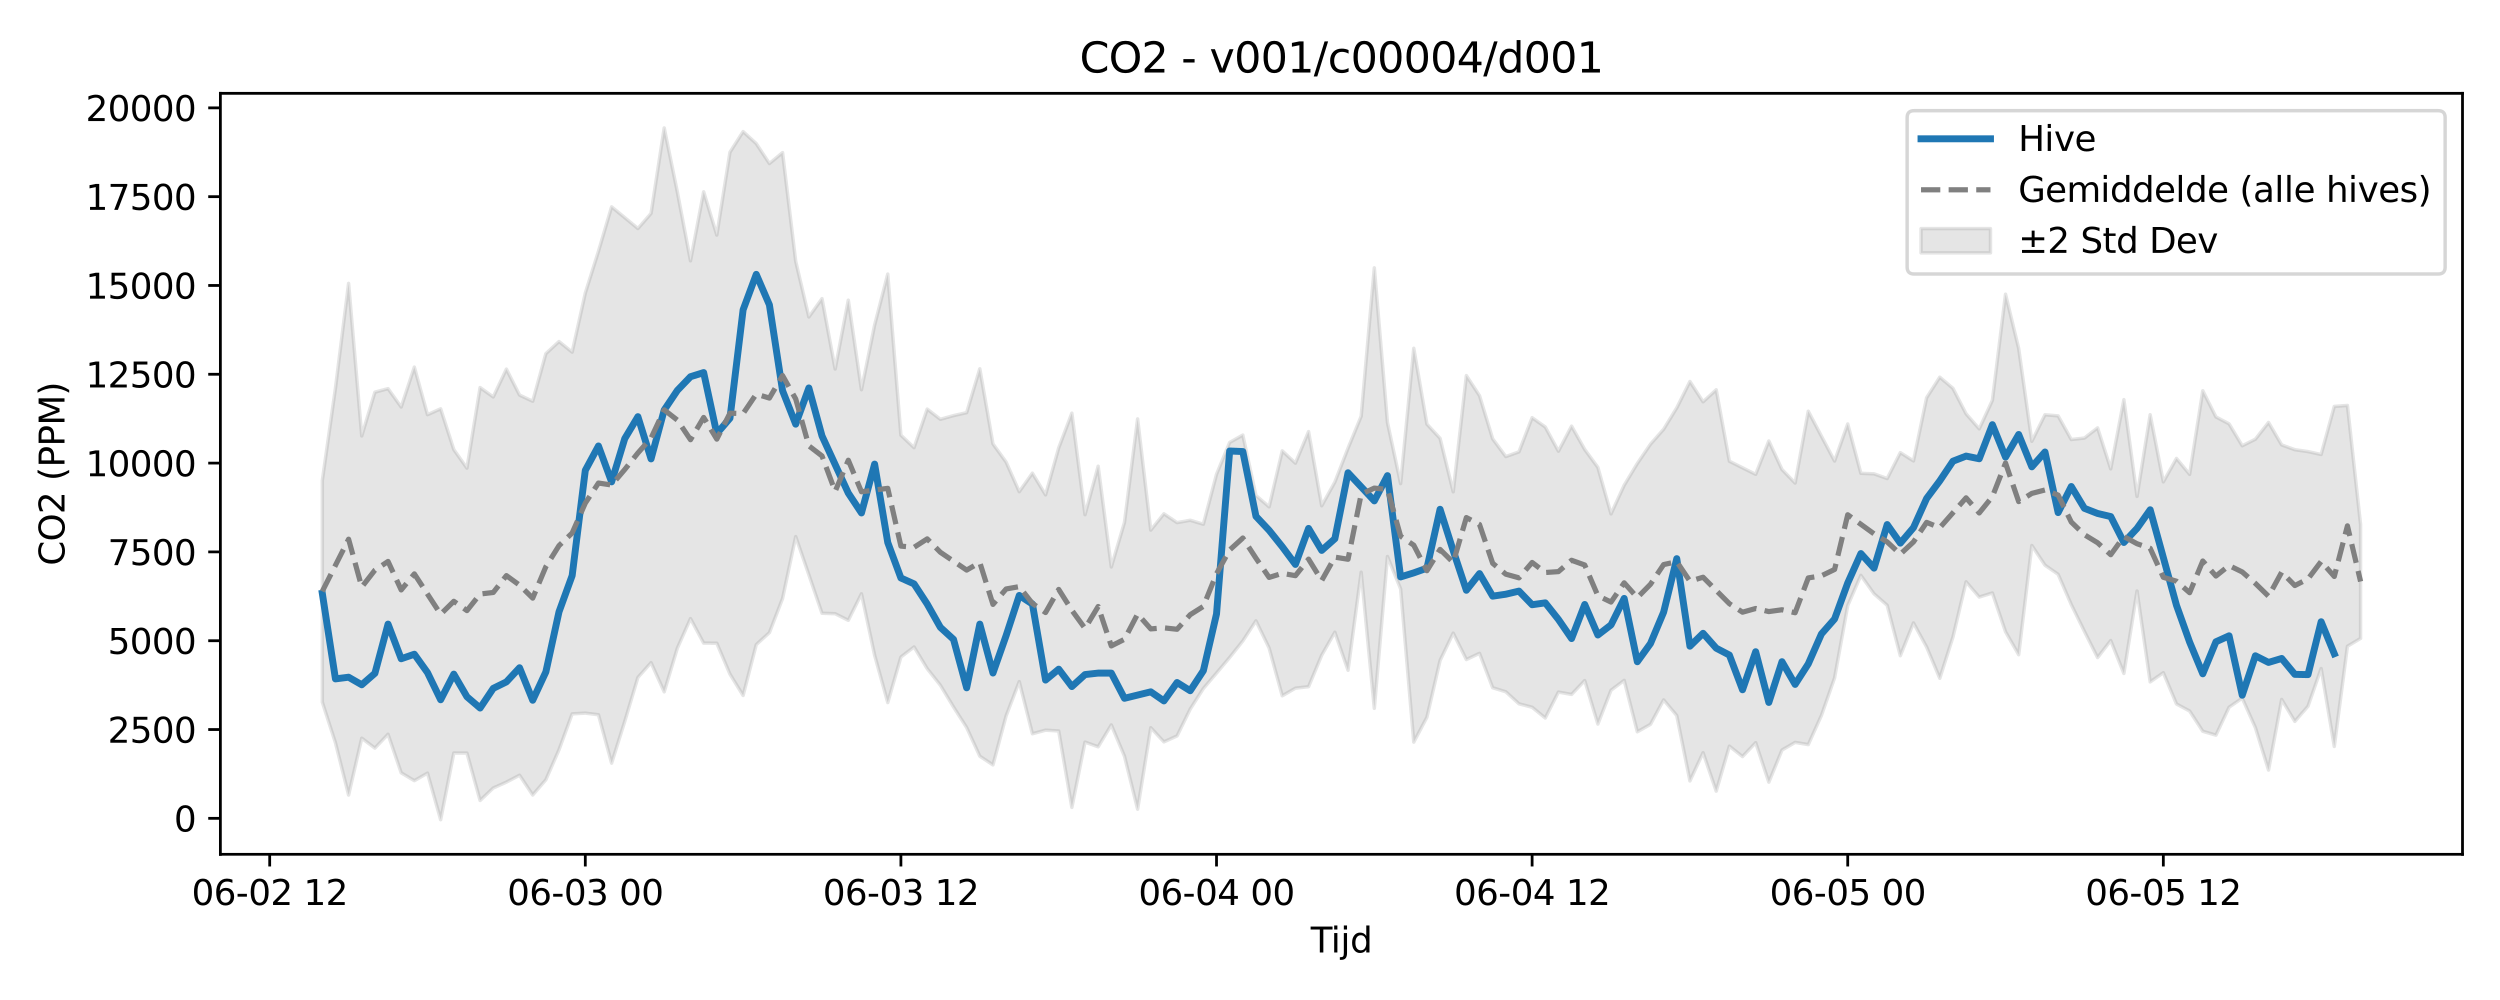 <?xml version="1.0" encoding="utf-8" standalone="no"?>
<!DOCTYPE svg PUBLIC "-//W3C//DTD SVG 1.1//EN"
  "http://www.w3.org/Graphics/SVG/1.1/DTD/svg11.dtd">
<svg xmlns:xlink="http://www.w3.org/1999/xlink" width="720pt" height="288pt" viewBox="0 0 720 288" xmlns="http://www.w3.org/2000/svg" version="1.1">
 <defs>
  <style type="text/css">*{stroke-linejoin: round; stroke-linecap: butt}</style>
 </defs>
 <g id="figure_1">
  <g id="patch_1">
   <path d="M 0 288 
L 720 288 
L 720 0 
L 0 0 
z
" style="fill: #ffffff"/>
  </g>
  <g id="axes_1">
   <g id="patch_2">
    <path d="M 63.47 246.04 
L 709.2 246.04 
L 709.2 26.88 
L 63.47 26.88 
z
" style="fill: #ffffff"/>
   </g>
   <g id="FillBetweenPolyCollection_1">
    <defs>
     <path id="me42133ae6f" d="M 92.821 -149.594 
L 92.821 -85.795 
L 96.609 -74.076 
L 100.396 -59.028 
L 104.183 -75.405 
L 107.97 -72.541 
L 111.758 -76.539 
L 115.545 -65.428 
L 119.332 -63.16 
L 123.12 -65.345 
L 126.907 -51.922 
L 130.694 -71.128 
L 134.481 -71.117 
L 138.269 -57.455 
L 142.056 -61.055 
L 145.843 -62.745 
L 149.63 -64.737 
L 153.418 -59.037 
L 157.205 -63.426 
L 160.992 -72.067 
L 164.78 -82.403 
L 168.567 -82.618 
L 172.354 -82.153 
L 176.141 -68.209 
L 179.929 -80.244 
L 183.716 -92.896 
L 187.503 -97.152 
L 191.29 -88.748 
L 195.078 -101.334 
L 198.865 -109.847 
L 202.652 -102.78 
L 206.44 -102.758 
L 210.227 -93.853 
L 214.014 -87.694 
L 217.801 -102.353 
L 221.589 -105.808 
L 225.376 -115.62 
L 229.163 -133.458 
L 232.95 -122.473 
L 236.738 -111.38 
L 240.525 -111.251 
L 244.312 -109.346 
L 248.1 -116.989 
L 251.887 -99.314 
L 255.674 -85.659 
L 259.461 -98.775 
L 263.249 -101.677 
L 267.036 -95.427 
L 270.823 -90.651 
L 274.61 -84.391 
L 278.398 -78.47 
L 282.185 -70.212 
L 285.972 -67.707 
L 289.76 -81.826 
L 293.547 -91.708 
L 297.334 -76.673 
L 301.121 -77.708 
L 304.909 -77.48 
L 308.696 -55.468 
L 312.483 -74.274 
L 316.27 -72.922 
L 320.058 -79.229 
L 323.845 -70.224 
L 327.632 -54.949 
L 331.42 -78.418 
L 335.207 -74.336 
L 338.994 -76.053 
L 342.781 -83.774 
L 346.569 -89.702 
L 350.356 -94.149 
L 354.143 -98.644 
L 357.93 -103.402 
L 361.718 -109.195 
L 365.505 -101.37 
L 369.292 -87.606 
L 373.08 -89.803 
L 376.867 -90.233 
L 380.654 -99.302 
L 384.441 -105.922 
L 388.229 -94.956 
L 392.016 -123.201 
L 395.803 -83.991 
L 399.59 -127.722 
L 403.378 -118.406 
L 407.165 -74.262 
L 410.952 -81.434 
L 414.74 -97.772 
L 418.527 -105.661 
L 422.314 -98.048 
L 426.101 -99.842 
L 429.889 -89.931 
L 433.676 -88.764 
L 437.463 -85.301 
L 441.25 -84.313 
L 445.038 -81.213 
L 448.825 -88.68 
L 452.612 -88.005 
L 456.4 -92 
L 460.187 -79.476 
L 463.974 -89.213 
L 467.761 -92.055 
L 471.549 -77.242 
L 475.336 -79.384 
L 479.123 -86.43 
L 482.91 -81.914 
L 486.698 -63.091 
L 490.485 -71.228 
L 494.272 -60.145 
L 498.06 -73.108 
L 501.847 -70.102 
L 505.634 -74.11 
L 509.421 -62.725 
L 513.209 -71.981 
L 516.996 -74.19 
L 520.783 -73.548 
L 524.57 -81.959 
L 528.358 -92.772 
L 532.145 -113.596 
L 535.932 -122.294 
L 539.72 -116.986 
L 543.507 -113.67 
L 547.294 -99.153 
L 551.081 -108.599 
L 554.869 -101.647 
L 558.656 -92.654 
L 562.443 -104.507 
L 566.23 -120.435 
L 570.018 -116.047 
L 573.805 -117.224 
L 577.592 -106.053 
L 581.38 -99.44 
L 585.167 -130.904 
L 588.954 -125.226 
L 592.741 -122.598 
L 596.529 -113.88 
L 600.316 -106.156 
L 604.103 -98.61 
L 607.89 -103.528 
L 611.678 -94.041 
L 615.465 -117.793 
L 619.252 -91.606 
L 623.04 -94.257 
L 626.827 -85.252 
L 630.614 -83.222 
L 634.401 -77.388 
L 638.189 -76.275 
L 641.976 -84.317 
L 645.763 -86.941 
L 649.55 -78.436 
L 653.338 -66.214 
L 657.125 -86.557 
L 660.912 -80.234 
L 664.7 -84.598 
L 668.487 -95.479 
L 672.274 -73.014 
L 676.061 -101.87 
L 679.849 -104.14 
L 679.849 -136.907 
L 679.849 -136.907 
L 676.061 -171.233 
L 672.274 -170.955 
L 668.487 -157.111 
L 664.7 -157.946 
L 660.912 -158.491 
L 657.125 -159.863 
L 653.338 -166.341 
L 649.55 -161.511 
L 645.763 -159.614 
L 641.976 -165.934 
L 638.189 -167.928 
L 634.401 -175.47 
L 630.614 -151.381 
L 626.827 -155.972 
L 623.04 -149.217 
L 619.252 -168.569 
L 615.465 -145.019 
L 611.678 -172.901 
L 607.89 -152.961 
L 604.103 -164.773 
L 600.316 -161.843 
L 596.529 -161.42 
L 592.741 -168.235 
L 588.954 -168.548 
L 585.167 -160.898 
L 581.38 -187.644 
L 577.592 -203.274 
L 573.805 -172.707 
L 570.018 -164.49 
L 566.23 -168.82 
L 562.443 -176.174 
L 558.656 -179.372 
L 554.869 -173.466 
L 551.081 -155.255 
L 547.294 -157.644 
L 543.507 -150.18 
L 539.72 -151.536 
L 535.932 -151.687 
L 532.145 -165.903 
L 528.358 -155.223 
L 524.57 -162.387 
L 520.783 -169.575 
L 516.996 -148.878 
L 513.209 -152.792 
L 509.421 -161.001 
L 505.634 -151.392 
L 501.847 -153.276 
L 498.06 -155.173 
L 494.272 -175.746 
L 490.485 -172.283 
L 486.698 -178.134 
L 482.91 -170.548 
L 479.123 -164.375 
L 475.336 -160.075 
L 471.549 -154.521 
L 467.761 -148.239 
L 463.974 -139.997 
L 460.187 -153.389 
L 456.4 -158.559 
L 452.612 -165.279 
L 448.825 -158.064 
L 445.038 -165.025 
L 441.25 -167.708 
L 437.463 -157.866 
L 433.676 -156.508 
L 429.889 -161.613 
L 426.101 -174.044 
L 422.314 -179.834 
L 418.527 -146.352 
L 414.74 -161.759 
L 410.952 -165.844 
L 407.165 -187.699 
L 403.378 -148.713 
L 399.59 -166.329 
L 395.803 -210.866 
L 392.016 -168.121 
L 388.229 -158.907 
L 384.441 -149.166 
L 380.654 -142.337 
L 376.867 -163.704 
L 373.08 -154.611 
L 369.292 -158.155 
L 365.505 -142.032 
L 361.718 -145.288 
L 357.93 -162.704 
L 354.143 -160.578 
L 350.356 -151.399 
L 346.569 -137.027 
L 342.781 -138.168 
L 338.994 -137.485 
L 335.207 -140.029 
L 331.42 -135.332 
L 327.632 -167.361 
L 323.845 -137.544 
L 320.058 -124.718 
L 316.27 -153.734 
L 312.483 -139.76 
L 308.696 -169.011 
L 304.909 -159.015 
L 301.121 -145.474 
L 297.334 -151.736 
L 293.547 -146.394 
L 289.76 -154.927 
L 285.972 -160.161 
L 282.185 -181.798 
L 278.398 -169.161 
L 274.61 -168.302 
L 270.823 -167.244 
L 267.036 -170.182 
L 263.249 -159.071 
L 259.461 -162.669 
L 255.674 -209.066 
L 251.887 -194.357 
L 248.1 -175.751 
L 244.312 -201.558 
L 240.525 -181.722 
L 236.738 -201.997 
L 232.95 -196.712 
L 229.163 -212.756 
L 225.376 -244.054 
L 221.589 -240.908 
L 217.801 -246.646 
L 214.014 -250.106 
L 210.227 -244.151 
L 206.44 -220.302 
L 202.652 -232.76 
L 198.865 -212.872 
L 195.078 -232.686 
L 191.29 -251.158 
L 187.503 -226.536 
L 183.716 -222.183 
L 179.929 -225.323 
L 176.141 -228.429 
L 172.354 -215.618 
L 168.567 -203.591 
L 164.78 -186.586 
L 160.992 -189.642 
L 157.205 -186.147 
L 153.418 -172.445 
L 149.63 -174.217 
L 145.843 -181.702 
L 142.056 -173.677 
L 138.269 -176.391 
L 134.481 -153.179 
L 130.694 -158.526 
L 126.907 -170.269 
L 123.12 -168.569 
L 119.332 -182.279 
L 115.545 -170.776 
L 111.758 -176.071 
L 107.97 -175.058 
L 104.183 -162.447 
L 100.396 -206.391 
L 96.609 -176.218 
L 92.821 -149.594 
z
" style="stroke: #808080; stroke-opacity: 0.2"/>
    </defs>
    <g clip-path="url(#p3ca752096a)">
     <use xlink:href="#me42133ae6f" x="0" y="288" style="fill: #808080; fill-opacity: 0.2; stroke: #808080; stroke-opacity: 0.2"/>
    </g>
   </g>
   <g id="matplotlib.axis_1">
    <g id="xtick_1">
     <g id="line2d_1">
      <defs>
       <path id="m570e7b7c91" d="M 0 0 
L 0 3.5 
" style="stroke: #000000; stroke-width: 0.8"/>
      </defs>
      <g>
       <use xlink:href="#m570e7b7c91" x="77.672" y="246.04" style="stroke: #000000; stroke-width: 0.8"/>
      </g>
     </g>
     <g id="text_1">
      <!-- 06-02 12 -->
      <g transform="translate(55.192 260.638) scale(0.1 -0.1)">
       <defs>
        <path id="DejaVuSans-30" d="M 2034 4250 
Q 1547 4250 1301 3770 
Q 1056 3291 1056 2328 
Q 1056 1369 1301 889 
Q 1547 409 2034 409 
Q 2525 409 2770 889 
Q 3016 1369 3016 2328 
Q 3016 3291 2770 3770 
Q 2525 4250 2034 4250 
z
M 2034 4750 
Q 2819 4750 3233 4129 
Q 3647 3509 3647 2328 
Q 3647 1150 3233 529 
Q 2819 -91 2034 -91 
Q 1250 -91 836 529 
Q 422 1150 422 2328 
Q 422 3509 836 4129 
Q 1250 4750 2034 4750 
z
" transform="scale(0.016)"/>
        <path id="DejaVuSans-36" d="M 2113 2584 
Q 1688 2584 1439 2293 
Q 1191 2003 1191 1497 
Q 1191 994 1439 701 
Q 1688 409 2113 409 
Q 2538 409 2786 701 
Q 3034 994 3034 1497 
Q 3034 2003 2786 2293 
Q 2538 2584 2113 2584 
z
M 3366 4563 
L 3366 3988 
Q 3128 4100 2886 4159 
Q 2644 4219 2406 4219 
Q 1781 4219 1451 3797 
Q 1122 3375 1075 2522 
Q 1259 2794 1537 2939 
Q 1816 3084 2150 3084 
Q 2853 3084 3261 2657 
Q 3669 2231 3669 1497 
Q 3669 778 3244 343 
Q 2819 -91 2113 -91 
Q 1303 -91 875 529 
Q 447 1150 447 2328 
Q 447 3434 972 4092 
Q 1497 4750 2381 4750 
Q 2619 4750 2861 4703 
Q 3103 4656 3366 4563 
z
" transform="scale(0.016)"/>
        <path id="DejaVuSans-2d" d="M 313 2009 
L 1997 2009 
L 1997 1497 
L 313 1497 
L 313 2009 
z
" transform="scale(0.016)"/>
        <path id="DejaVuSans-32" d="M 1228 531 
L 3431 531 
L 3431 0 
L 469 0 
L 469 531 
Q 828 903 1448 1529 
Q 2069 2156 2228 2338 
Q 2531 2678 2651 2914 
Q 2772 3150 2772 3378 
Q 2772 3750 2511 3984 
Q 2250 4219 1831 4219 
Q 1534 4219 1204 4116 
Q 875 4013 500 3803 
L 500 4441 
Q 881 4594 1212 4672 
Q 1544 4750 1819 4750 
Q 2544 4750 2975 4387 
Q 3406 4025 3406 3419 
Q 3406 3131 3298 2873 
Q 3191 2616 2906 2266 
Q 2828 2175 2409 1742 
Q 1991 1309 1228 531 
z
" transform="scale(0.016)"/>
        <path id="DejaVuSans-20" transform="scale(0.016)"/>
        <path id="DejaVuSans-31" d="M 794 531 
L 1825 531 
L 1825 4091 
L 703 3866 
L 703 4441 
L 1819 4666 
L 2450 4666 
L 2450 531 
L 3481 531 
L 3481 0 
L 794 0 
L 794 531 
z
" transform="scale(0.016)"/>
       </defs>
       <use xlink:href="#DejaVuSans-30"/>
       <use xlink:href="#DejaVuSans-36" transform="translate(63.623 0)"/>
       <use xlink:href="#DejaVuSans-2d" transform="translate(127.246 0)"/>
       <use xlink:href="#DejaVuSans-30" transform="translate(163.33 0)"/>
       <use xlink:href="#DejaVuSans-32" transform="translate(226.953 0)"/>
       <use xlink:href="#DejaVuSans-20" transform="translate(290.576 0)"/>
       <use xlink:href="#DejaVuSans-31" transform="translate(322.363 0)"/>
       <use xlink:href="#DejaVuSans-32" transform="translate(385.986 0)"/>
      </g>
     </g>
    </g>
    <g id="xtick_2">
     <g id="line2d_2">
      <g>
       <use xlink:href="#m570e7b7c91" x="168.567" y="246.04" style="stroke: #000000; stroke-width: 0.8"/>
      </g>
     </g>
     <g id="text_2">
      <!-- 06-03 00 -->
      <g transform="translate(146.086 260.638) scale(0.1 -0.1)">
       <defs>
        <path id="DejaVuSans-33" d="M 2597 2516 
Q 3050 2419 3304 2112 
Q 3559 1806 3559 1356 
Q 3559 666 3084 287 
Q 2609 -91 1734 -91 
Q 1441 -91 1130 -33 
Q 819 25 488 141 
L 488 750 
Q 750 597 1062 519 
Q 1375 441 1716 441 
Q 2309 441 2620 675 
Q 2931 909 2931 1356 
Q 2931 1769 2642 2001 
Q 2353 2234 1838 2234 
L 1294 2234 
L 1294 2753 
L 1863 2753 
Q 2328 2753 2575 2939 
Q 2822 3125 2822 3475 
Q 2822 3834 2567 4026 
Q 2313 4219 1838 4219 
Q 1578 4219 1281 4162 
Q 984 4106 628 3988 
L 628 4550 
Q 988 4650 1302 4700 
Q 1616 4750 1894 4750 
Q 2613 4750 3031 4423 
Q 3450 4097 3450 3541 
Q 3450 3153 3228 2886 
Q 3006 2619 2597 2516 
z
" transform="scale(0.016)"/>
       </defs>
       <use xlink:href="#DejaVuSans-30"/>
       <use xlink:href="#DejaVuSans-36" transform="translate(63.623 0)"/>
       <use xlink:href="#DejaVuSans-2d" transform="translate(127.246 0)"/>
       <use xlink:href="#DejaVuSans-30" transform="translate(163.33 0)"/>
       <use xlink:href="#DejaVuSans-33" transform="translate(226.953 0)"/>
       <use xlink:href="#DejaVuSans-20" transform="translate(290.576 0)"/>
       <use xlink:href="#DejaVuSans-30" transform="translate(322.363 0)"/>
       <use xlink:href="#DejaVuSans-30" transform="translate(385.986 0)"/>
      </g>
     </g>
    </g>
    <g id="xtick_3">
     <g id="line2d_3">
      <g>
       <use xlink:href="#m570e7b7c91" x="259.461" y="246.04" style="stroke: #000000; stroke-width: 0.8"/>
      </g>
     </g>
     <g id="text_3">
      <!-- 06-03 12 -->
      <g transform="translate(236.981 260.638) scale(0.1 -0.1)">
       <use xlink:href="#DejaVuSans-30"/>
       <use xlink:href="#DejaVuSans-36" transform="translate(63.623 0)"/>
       <use xlink:href="#DejaVuSans-2d" transform="translate(127.246 0)"/>
       <use xlink:href="#DejaVuSans-30" transform="translate(163.33 0)"/>
       <use xlink:href="#DejaVuSans-33" transform="translate(226.953 0)"/>
       <use xlink:href="#DejaVuSans-20" transform="translate(290.576 0)"/>
       <use xlink:href="#DejaVuSans-31" transform="translate(322.363 0)"/>
       <use xlink:href="#DejaVuSans-32" transform="translate(385.986 0)"/>
      </g>
     </g>
    </g>
    <g id="xtick_4">
     <g id="line2d_4">
      <g>
       <use xlink:href="#m570e7b7c91" x="350.356" y="246.04" style="stroke: #000000; stroke-width: 0.8"/>
      </g>
     </g>
     <g id="text_4">
      <!-- 06-04 00 -->
      <g transform="translate(327.875 260.638) scale(0.1 -0.1)">
       <defs>
        <path id="DejaVuSans-34" d="M 2419 4116 
L 825 1625 
L 2419 1625 
L 2419 4116 
z
M 2253 4666 
L 3047 4666 
L 3047 1625 
L 3713 1625 
L 3713 1100 
L 3047 1100 
L 3047 0 
L 2419 0 
L 2419 1100 
L 313 1100 
L 313 1709 
L 2253 4666 
z
" transform="scale(0.016)"/>
       </defs>
       <use xlink:href="#DejaVuSans-30"/>
       <use xlink:href="#DejaVuSans-36" transform="translate(63.623 0)"/>
       <use xlink:href="#DejaVuSans-2d" transform="translate(127.246 0)"/>
       <use xlink:href="#DejaVuSans-30" transform="translate(163.33 0)"/>
       <use xlink:href="#DejaVuSans-34" transform="translate(226.953 0)"/>
       <use xlink:href="#DejaVuSans-20" transform="translate(290.576 0)"/>
       <use xlink:href="#DejaVuSans-30" transform="translate(322.363 0)"/>
       <use xlink:href="#DejaVuSans-30" transform="translate(385.986 0)"/>
      </g>
     </g>
    </g>
    <g id="xtick_5">
     <g id="line2d_5">
      <g>
       <use xlink:href="#m570e7b7c91" x="441.25" y="246.04" style="stroke: #000000; stroke-width: 0.8"/>
      </g>
     </g>
     <g id="text_5">
      <!-- 06-04 12 -->
      <g transform="translate(418.77 260.638) scale(0.1 -0.1)">
       <use xlink:href="#DejaVuSans-30"/>
       <use xlink:href="#DejaVuSans-36" transform="translate(63.623 0)"/>
       <use xlink:href="#DejaVuSans-2d" transform="translate(127.246 0)"/>
       <use xlink:href="#DejaVuSans-30" transform="translate(163.33 0)"/>
       <use xlink:href="#DejaVuSans-34" transform="translate(226.953 0)"/>
       <use xlink:href="#DejaVuSans-20" transform="translate(290.576 0)"/>
       <use xlink:href="#DejaVuSans-31" transform="translate(322.363 0)"/>
       <use xlink:href="#DejaVuSans-32" transform="translate(385.986 0)"/>
      </g>
     </g>
    </g>
    <g id="xtick_6">
     <g id="line2d_6">
      <g>
       <use xlink:href="#m570e7b7c91" x="532.145" y="246.04" style="stroke: #000000; stroke-width: 0.8"/>
      </g>
     </g>
     <g id="text_6">
      <!-- 06-05 00 -->
      <g transform="translate(509.665 260.638) scale(0.1 -0.1)">
       <defs>
        <path id="DejaVuSans-35" d="M 691 4666 
L 3169 4666 
L 3169 4134 
L 1269 4134 
L 1269 2991 
Q 1406 3038 1543 3061 
Q 1681 3084 1819 3084 
Q 2600 3084 3056 2656 
Q 3513 2228 3513 1497 
Q 3513 744 3044 326 
Q 2575 -91 1722 -91 
Q 1428 -91 1123 -41 
Q 819 9 494 109 
L 494 744 
Q 775 591 1075 516 
Q 1375 441 1709 441 
Q 2250 441 2565 725 
Q 2881 1009 2881 1497 
Q 2881 1984 2565 2268 
Q 2250 2553 1709 2553 
Q 1456 2553 1204 2497 
Q 953 2441 691 2322 
L 691 4666 
z
" transform="scale(0.016)"/>
       </defs>
       <use xlink:href="#DejaVuSans-30"/>
       <use xlink:href="#DejaVuSans-36" transform="translate(63.623 0)"/>
       <use xlink:href="#DejaVuSans-2d" transform="translate(127.246 0)"/>
       <use xlink:href="#DejaVuSans-30" transform="translate(163.33 0)"/>
       <use xlink:href="#DejaVuSans-35" transform="translate(226.953 0)"/>
       <use xlink:href="#DejaVuSans-20" transform="translate(290.576 0)"/>
       <use xlink:href="#DejaVuSans-30" transform="translate(322.363 0)"/>
       <use xlink:href="#DejaVuSans-30" transform="translate(385.986 0)"/>
      </g>
     </g>
    </g>
    <g id="xtick_7">
     <g id="line2d_7">
      <g>
       <use xlink:href="#m570e7b7c91" x="623.04" y="246.04" style="stroke: #000000; stroke-width: 0.8"/>
      </g>
     </g>
     <g id="text_7">
      <!-- 06-05 12 -->
      <g transform="translate(600.559 260.638) scale(0.1 -0.1)">
       <use xlink:href="#DejaVuSans-30"/>
       <use xlink:href="#DejaVuSans-36" transform="translate(63.623 0)"/>
       <use xlink:href="#DejaVuSans-2d" transform="translate(127.246 0)"/>
       <use xlink:href="#DejaVuSans-30" transform="translate(163.33 0)"/>
       <use xlink:href="#DejaVuSans-35" transform="translate(226.953 0)"/>
       <use xlink:href="#DejaVuSans-20" transform="translate(290.576 0)"/>
       <use xlink:href="#DejaVuSans-31" transform="translate(322.363 0)"/>
       <use xlink:href="#DejaVuSans-32" transform="translate(385.986 0)"/>
      </g>
     </g>
    </g>
    <g id="text_8">
     <!-- Tijd -->
     <g transform="translate(377.485 274.317) scale(0.1 -0.1)">
      <defs>
       <path id="DejaVuSans-54" d="M -19 4666 
L 3928 4666 
L 3928 4134 
L 2272 4134 
L 2272 0 
L 1638 0 
L 1638 4134 
L -19 4134 
L -19 4666 
z
" transform="scale(0.016)"/>
       <path id="DejaVuSans-69" d="M 603 3500 
L 1178 3500 
L 1178 0 
L 603 0 
L 603 3500 
z
M 603 4863 
L 1178 4863 
L 1178 4134 
L 603 4134 
L 603 4863 
z
" transform="scale(0.016)"/>
       <path id="DejaVuSans-6a" d="M 603 3500 
L 1178 3500 
L 1178 -63 
Q 1178 -731 923 -1031 
Q 669 -1331 103 -1331 
L -116 -1331 
L -116 -844 
L 38 -844 
Q 366 -844 484 -692 
Q 603 -541 603 -63 
L 603 3500 
z
M 603 4863 
L 1178 4863 
L 1178 4134 
L 603 4134 
L 603 4863 
z
" transform="scale(0.016)"/>
       <path id="DejaVuSans-64" d="M 2906 2969 
L 2906 4863 
L 3481 4863 
L 3481 0 
L 2906 0 
L 2906 525 
Q 2725 213 2448 61 
Q 2172 -91 1784 -91 
Q 1150 -91 751 415 
Q 353 922 353 1747 
Q 353 2572 751 3078 
Q 1150 3584 1784 3584 
Q 2172 3584 2448 3432 
Q 2725 3281 2906 2969 
z
M 947 1747 
Q 947 1113 1208 752 
Q 1469 391 1925 391 
Q 2381 391 2643 752 
Q 2906 1113 2906 1747 
Q 2906 2381 2643 2742 
Q 2381 3103 1925 3103 
Q 1469 3103 1208 2742 
Q 947 2381 947 1747 
z
" transform="scale(0.016)"/>
      </defs>
      <use xlink:href="#DejaVuSans-54"/>
      <use xlink:href="#DejaVuSans-69" transform="translate(57.959 0)"/>
      <use xlink:href="#DejaVuSans-6a" transform="translate(85.742 0)"/>
      <use xlink:href="#DejaVuSans-64" transform="translate(113.525 0)"/>
     </g>
    </g>
   </g>
   <g id="matplotlib.axis_2">
    <g id="ytick_1">
     <g id="line2d_8">
      <defs>
       <path id="mb30eabd3f6" d="M 0 0 
L -3.5 0 
" style="stroke: #000000; stroke-width: 0.8"/>
      </defs>
      <g>
       <use xlink:href="#mb30eabd3f6" x="63.47" y="235.682" style="stroke: #000000; stroke-width: 0.8"/>
      </g>
     </g>
     <g id="text_9">
      <!-- 0 -->
      <g transform="translate(50.108 239.481) scale(0.1 -0.1)">
       <use xlink:href="#DejaVuSans-30"/>
      </g>
     </g>
    </g>
    <g id="ytick_2">
     <g id="line2d_9">
      <g>
       <use xlink:href="#mb30eabd3f6" x="63.47" y="210.104" style="stroke: #000000; stroke-width: 0.8"/>
      </g>
     </g>
     <g id="text_10">
      <!-- 2500 -->
      <g transform="translate(31.02 213.903) scale(0.1 -0.1)">
       <use xlink:href="#DejaVuSans-32"/>
       <use xlink:href="#DejaVuSans-35" transform="translate(63.623 0)"/>
       <use xlink:href="#DejaVuSans-30" transform="translate(127.246 0)"/>
       <use xlink:href="#DejaVuSans-30" transform="translate(190.869 0)"/>
      </g>
     </g>
    </g>
    <g id="ytick_3">
     <g id="line2d_10">
      <g>
       <use xlink:href="#mb30eabd3f6" x="63.47" y="184.527" style="stroke: #000000; stroke-width: 0.8"/>
      </g>
     </g>
     <g id="text_11">
      <!-- 5000 -->
      <g transform="translate(31.02 188.326) scale(0.1 -0.1)">
       <use xlink:href="#DejaVuSans-35"/>
       <use xlink:href="#DejaVuSans-30" transform="translate(63.623 0)"/>
       <use xlink:href="#DejaVuSans-30" transform="translate(127.246 0)"/>
       <use xlink:href="#DejaVuSans-30" transform="translate(190.869 0)"/>
      </g>
     </g>
    </g>
    <g id="ytick_4">
     <g id="line2d_11">
      <g>
       <use xlink:href="#mb30eabd3f6" x="63.47" y="158.949" style="stroke: #000000; stroke-width: 0.8"/>
      </g>
     </g>
     <g id="text_12">
      <!-- 7500 -->
      <g transform="translate(31.02 162.749) scale(0.1 -0.1)">
       <defs>
        <path id="DejaVuSans-37" d="M 525 4666 
L 3525 4666 
L 3525 4397 
L 1831 0 
L 1172 0 
L 2766 4134 
L 525 4134 
L 525 4666 
z
" transform="scale(0.016)"/>
       </defs>
       <use xlink:href="#DejaVuSans-37"/>
       <use xlink:href="#DejaVuSans-35" transform="translate(63.623 0)"/>
       <use xlink:href="#DejaVuSans-30" transform="translate(127.246 0)"/>
       <use xlink:href="#DejaVuSans-30" transform="translate(190.869 0)"/>
      </g>
     </g>
    </g>
    <g id="ytick_5">
     <g id="line2d_12">
      <g>
       <use xlink:href="#mb30eabd3f6" x="63.47" y="133.372" style="stroke: #000000; stroke-width: 0.8"/>
      </g>
     </g>
     <g id="text_13">
      <!-- 10000 -->
      <g transform="translate(24.657 137.171) scale(0.1 -0.1)">
       <use xlink:href="#DejaVuSans-31"/>
       <use xlink:href="#DejaVuSans-30" transform="translate(63.623 0)"/>
       <use xlink:href="#DejaVuSans-30" transform="translate(127.246 0)"/>
       <use xlink:href="#DejaVuSans-30" transform="translate(190.869 0)"/>
       <use xlink:href="#DejaVuSans-30" transform="translate(254.492 0)"/>
      </g>
     </g>
    </g>
    <g id="ytick_6">
     <g id="line2d_13">
      <g>
       <use xlink:href="#mb30eabd3f6" x="63.47" y="107.795" style="stroke: #000000; stroke-width: 0.8"/>
      </g>
     </g>
     <g id="text_14">
      <!-- 12500 -->
      <g transform="translate(24.657 111.594) scale(0.1 -0.1)">
       <use xlink:href="#DejaVuSans-31"/>
       <use xlink:href="#DejaVuSans-32" transform="translate(63.623 0)"/>
       <use xlink:href="#DejaVuSans-35" transform="translate(127.246 0)"/>
       <use xlink:href="#DejaVuSans-30" transform="translate(190.869 0)"/>
       <use xlink:href="#DejaVuSans-30" transform="translate(254.492 0)"/>
      </g>
     </g>
    </g>
    <g id="ytick_7">
     <g id="line2d_14">
      <g>
       <use xlink:href="#mb30eabd3f6" x="63.47" y="82.217" style="stroke: #000000; stroke-width: 0.8"/>
      </g>
     </g>
     <g id="text_15">
      <!-- 15000 -->
      <g transform="translate(24.657 86.016) scale(0.1 -0.1)">
       <use xlink:href="#DejaVuSans-31"/>
       <use xlink:href="#DejaVuSans-35" transform="translate(63.623 0)"/>
       <use xlink:href="#DejaVuSans-30" transform="translate(127.246 0)"/>
       <use xlink:href="#DejaVuSans-30" transform="translate(190.869 0)"/>
       <use xlink:href="#DejaVuSans-30" transform="translate(254.492 0)"/>
      </g>
     </g>
    </g>
    <g id="ytick_8">
     <g id="line2d_15">
      <g>
       <use xlink:href="#mb30eabd3f6" x="63.47" y="56.64" style="stroke: #000000; stroke-width: 0.8"/>
      </g>
     </g>
     <g id="text_16">
      <!-- 17500 -->
      <g transform="translate(24.657 60.439) scale(0.1 -0.1)">
       <use xlink:href="#DejaVuSans-31"/>
       <use xlink:href="#DejaVuSans-37" transform="translate(63.623 0)"/>
       <use xlink:href="#DejaVuSans-35" transform="translate(127.246 0)"/>
       <use xlink:href="#DejaVuSans-30" transform="translate(190.869 0)"/>
       <use xlink:href="#DejaVuSans-30" transform="translate(254.492 0)"/>
      </g>
     </g>
    </g>
    <g id="ytick_9">
     <g id="line2d_16">
      <g>
       <use xlink:href="#mb30eabd3f6" x="63.47" y="31.062" style="stroke: #000000; stroke-width: 0.8"/>
      </g>
     </g>
     <g id="text_17">
      <!-- 20000 -->
      <g transform="translate(24.657 34.862) scale(0.1 -0.1)">
       <use xlink:href="#DejaVuSans-32"/>
       <use xlink:href="#DejaVuSans-30" transform="translate(63.623 0)"/>
       <use xlink:href="#DejaVuSans-30" transform="translate(127.246 0)"/>
       <use xlink:href="#DejaVuSans-30" transform="translate(190.869 0)"/>
       <use xlink:href="#DejaVuSans-30" transform="translate(254.492 0)"/>
      </g>
     </g>
    </g>
    <g id="text_18">
     <!-- CO2 (PPM) -->
     <g transform="translate(18.578 162.903) rotate(-90) scale(0.1 -0.1)">
      <defs>
       <path id="DejaVuSans-43" d="M 4122 4306 
L 4122 3641 
Q 3803 3938 3442 4084 
Q 3081 4231 2675 4231 
Q 1875 4231 1450 3742 
Q 1025 3253 1025 2328 
Q 1025 1406 1450 917 
Q 1875 428 2675 428 
Q 3081 428 3442 575 
Q 3803 722 4122 1019 
L 4122 359 
Q 3791 134 3420 21 
Q 3050 -91 2638 -91 
Q 1578 -91 968 557 
Q 359 1206 359 2328 
Q 359 3453 968 4101 
Q 1578 4750 2638 4750 
Q 3056 4750 3426 4639 
Q 3797 4528 4122 4306 
z
" transform="scale(0.016)"/>
       <path id="DejaVuSans-4f" d="M 2522 4238 
Q 1834 4238 1429 3725 
Q 1025 3213 1025 2328 
Q 1025 1447 1429 934 
Q 1834 422 2522 422 
Q 3209 422 3611 934 
Q 4013 1447 4013 2328 
Q 4013 3213 3611 3725 
Q 3209 4238 2522 4238 
z
M 2522 4750 
Q 3503 4750 4090 4092 
Q 4678 3434 4678 2328 
Q 4678 1225 4090 567 
Q 3503 -91 2522 -91 
Q 1538 -91 948 565 
Q 359 1222 359 2328 
Q 359 3434 948 4092 
Q 1538 4750 2522 4750 
z
" transform="scale(0.016)"/>
       <path id="DejaVuSans-28" d="M 1984 4856 
Q 1566 4138 1362 3434 
Q 1159 2731 1159 2009 
Q 1159 1288 1364 580 
Q 1569 -128 1984 -844 
L 1484 -844 
Q 1016 -109 783 600 
Q 550 1309 550 2009 
Q 550 2706 781 3412 
Q 1013 4119 1484 4856 
L 1984 4856 
z
" transform="scale(0.016)"/>
       <path id="DejaVuSans-50" d="M 1259 4147 
L 1259 2394 
L 2053 2394 
Q 2494 2394 2734 2622 
Q 2975 2850 2975 3272 
Q 2975 3691 2734 3919 
Q 2494 4147 2053 4147 
L 1259 4147 
z
M 628 4666 
L 2053 4666 
Q 2838 4666 3239 4311 
Q 3641 3956 3641 3272 
Q 3641 2581 3239 2228 
Q 2838 1875 2053 1875 
L 1259 1875 
L 1259 0 
L 628 0 
L 628 4666 
z
" transform="scale(0.016)"/>
       <path id="DejaVuSans-4d" d="M 628 4666 
L 1569 4666 
L 2759 1491 
L 3956 4666 
L 4897 4666 
L 4897 0 
L 4281 0 
L 4281 4097 
L 3078 897 
L 2444 897 
L 1241 4097 
L 1241 0 
L 628 0 
L 628 4666 
z
" transform="scale(0.016)"/>
       <path id="DejaVuSans-29" d="M 513 4856 
L 1013 4856 
Q 1481 4119 1714 3412 
Q 1947 2706 1947 2009 
Q 1947 1309 1714 600 
Q 1481 -109 1013 -844 
L 513 -844 
Q 928 -128 1133 580 
Q 1338 1288 1338 2009 
Q 1338 2731 1133 3434 
Q 928 4138 513 4856 
z
" transform="scale(0.016)"/>
      </defs>
      <use xlink:href="#DejaVuSans-43"/>
      <use xlink:href="#DejaVuSans-4f" transform="translate(69.824 0)"/>
      <use xlink:href="#DejaVuSans-32" transform="translate(148.535 0)"/>
      <use xlink:href="#DejaVuSans-20" transform="translate(212.158 0)"/>
      <use xlink:href="#DejaVuSans-28" transform="translate(243.945 0)"/>
      <use xlink:href="#DejaVuSans-50" transform="translate(282.959 0)"/>
      <use xlink:href="#DejaVuSans-50" transform="translate(343.262 0)"/>
      <use xlink:href="#DejaVuSans-4d" transform="translate(403.564 0)"/>
      <use xlink:href="#DejaVuSans-29" transform="translate(489.844 0)"/>
     </g>
    </g>
   </g>
   <g id="line2d_17">
    <path d="M 92.821 170.879 
L 96.609 195.518 
L 100.396 195.037 
L 104.183 197.217 
L 107.97 193.915 
L 111.758 179.746 
L 115.545 189.721 
L 119.332 188.418 
L 123.12 193.711 
L 126.907 201.531 
L 130.694 194.151 
L 134.481 200.671 
L 138.269 203.914 
L 142.056 198.247 
L 145.843 196.388 
L 149.63 192.313 
L 153.418 201.67 
L 157.205 193.52 
L 160.992 176.206 
L 164.78 165.773 
L 168.567 135.459 
L 172.354 128.444 
L 176.141 138.771 
L 179.929 126.323 
L 183.716 120.004 
L 187.503 132.161 
L 191.29 118.087 
L 195.078 112.436 
L 198.865 108.49 
L 202.652 107.3 
L 206.44 124.884 
L 210.227 120.454 
L 214.014 89.219 
L 217.801 79.018 
L 221.589 87.803 
L 225.376 112.521 
L 229.163 122.159 
L 232.95 111.733 
L 236.738 125.556 
L 244.312 142.014 
L 248.1 147.729 
L 251.887 133.665 
L 255.674 156.243 
L 259.461 166.459 
L 263.249 168.161 
L 267.036 173.962 
L 270.823 180.673 
L 274.61 184.141 
L 278.398 198.09 
L 282.185 179.746 
L 285.972 193.83 
L 289.76 183.06 
L 293.547 171.493 
L 297.334 173.965 
L 301.121 195.859 
L 304.909 192.722 
L 308.696 197.73 
L 312.483 194.277 
L 316.27 193.851 
L 320.058 193.854 
L 323.845 201.111 
L 331.42 199.249 
L 335.207 201.861 
L 338.994 196.565 
L 342.781 198.929 
L 346.569 193.155 
L 350.356 176.83 
L 354.143 129.89 
L 357.93 130.047 
L 361.718 148.701 
L 365.505 152.732 
L 369.292 157.462 
L 373.08 162.554 
L 376.867 152.187 
L 380.654 158.516 
L 384.441 155.15 
L 388.229 136.158 
L 395.803 144.251 
L 399.59 136.987 
L 403.378 166.155 
L 407.165 164.986 
L 410.952 163.632 
L 414.74 146.676 
L 418.527 158.602 
L 422.314 169.995 
L 426.101 165.197 
L 429.889 171.694 
L 433.676 171.134 
L 437.463 170.238 
L 441.25 174.163 
L 445.038 173.621 
L 448.825 178.398 
L 452.612 183.906 
L 456.4 174.091 
L 460.187 182.88 
L 463.974 179.974 
L 467.761 172.349 
L 471.549 190.578 
L 475.336 185.338 
L 479.123 176.305 
L 482.91 160.897 
L 486.698 186.102 
L 490.485 182.395 
L 494.272 186.675 
L 498.06 188.653 
L 501.847 198.652 
L 505.634 187.698 
L 509.421 202.301 
L 513.209 190.57 
L 516.996 197.104 
L 520.783 191.197 
L 524.57 182.58 
L 528.358 178.269 
L 532.145 167.895 
L 535.932 159.43 
L 539.72 163.618 
L 543.507 151.075 
L 547.294 156.422 
L 551.081 151.958 
L 554.869 143.552 
L 558.656 138.487 
L 562.443 132.826 
L 566.23 131.353 
L 570.018 132.124 
L 573.805 122.309 
L 577.592 131.653 
L 581.38 125.133 
L 585.167 134.446 
L 588.954 130.18 
L 592.741 147.624 
L 596.529 140.118 
L 600.316 146.399 
L 604.103 147.876 
L 607.89 148.77 
L 611.678 156.231 
L 615.465 152.176 
L 619.252 146.815 
L 626.827 174.333 
L 630.614 184.929 
L 634.401 194.052 
L 638.189 184.837 
L 641.976 183.115 
L 645.763 200.218 
L 649.55 188.868 
L 653.338 190.778 
L 657.125 189.639 
L 660.912 194.212 
L 664.7 194.291 
L 668.487 179.067 
L 672.274 188.271 
L 672.274 188.271 
" clip-path="url(#p3ca752096a)" style="fill: none; stroke: #1f77b4; stroke-width: 2; stroke-linecap: square"/>
   </g>
   <g id="line2d_18">
    <path d="M 92.821 170.306 
L 100.396 155.29 
L 104.183 169.074 
L 107.97 164.201 
L 111.758 161.695 
L 115.545 169.898 
L 119.332 165.281 
L 126.907 176.905 
L 130.694 173.173 
L 134.481 175.852 
L 138.269 171.077 
L 142.056 170.634 
L 145.843 165.777 
L 149.63 168.523 
L 153.418 172.259 
L 157.205 163.213 
L 160.992 157.145 
L 164.78 153.506 
L 168.567 144.895 
L 172.354 139.115 
L 176.141 139.681 
L 179.929 135.216 
L 183.716 130.461 
L 187.503 126.156 
L 191.29 118.047 
L 195.078 120.99 
L 198.865 126.64 
L 202.652 120.23 
L 206.44 126.47 
L 210.227 118.998 
L 214.014 119.1 
L 217.801 113.501 
L 221.589 114.642 
L 225.376 108.163 
L 229.163 114.893 
L 232.95 128.408 
L 236.738 131.312 
L 240.525 141.513 
L 244.312 132.548 
L 248.1 141.63 
L 255.674 140.637 
L 259.461 157.278 
L 263.249 157.626 
L 267.036 155.196 
L 270.823 159.053 
L 278.398 164.184 
L 282.185 161.995 
L 285.972 174.066 
L 289.76 169.623 
L 293.547 168.949 
L 297.334 173.795 
L 301.121 176.409 
L 304.909 169.753 
L 308.696 175.761 
L 312.483 180.983 
L 316.27 174.672 
L 320.058 186.026 
L 323.845 184.116 
L 327.632 176.845 
L 331.42 181.125 
L 335.207 180.817 
L 338.994 181.231 
L 342.781 177.029 
L 346.569 174.636 
L 350.356 165.226 
L 354.143 158.389 
L 357.93 154.947 
L 361.718 160.759 
L 365.505 166.299 
L 369.292 165.119 
L 373.08 165.793 
L 376.867 161.031 
L 380.654 167.181 
L 384.441 160.456 
L 388.229 161.068 
L 392.016 142.339 
L 395.803 140.571 
L 399.59 140.974 
L 403.378 154.44 
L 407.165 157.019 
L 410.952 164.361 
L 414.74 158.234 
L 418.527 161.994 
L 422.314 149.059 
L 426.101 151.057 
L 429.889 162.228 
L 433.676 165.364 
L 437.463 166.416 
L 441.25 161.989 
L 445.038 164.881 
L 448.825 164.628 
L 452.612 161.358 
L 456.4 162.721 
L 460.187 171.568 
L 463.974 173.395 
L 467.761 167.853 
L 471.549 172.118 
L 475.336 168.271 
L 479.123 162.597 
L 482.91 161.769 
L 486.698 167.387 
L 490.485 166.244 
L 498.06 173.86 
L 501.847 176.311 
L 505.634 175.249 
L 509.421 176.137 
L 513.209 175.613 
L 516.996 176.466 
L 520.783 166.438 
L 524.57 165.827 
L 528.358 164.003 
L 532.145 148.251 
L 539.72 153.739 
L 543.507 156.075 
L 547.294 159.602 
L 551.081 156.073 
L 554.869 150.443 
L 558.656 151.987 
L 566.23 143.372 
L 570.018 147.732 
L 573.805 143.035 
L 577.592 133.336 
L 581.38 144.458 
L 585.167 142.099 
L 588.954 141.113 
L 592.741 142.583 
L 596.529 150.35 
L 600.316 154.001 
L 604.103 156.309 
L 607.89 159.755 
L 611.678 154.529 
L 615.465 156.594 
L 619.252 157.912 
L 623.04 166.263 
L 626.827 167.388 
L 630.614 170.698 
L 634.401 161.571 
L 638.189 165.899 
L 641.976 162.875 
L 645.763 164.722 
L 649.55 168.026 
L 653.338 171.723 
L 657.125 164.79 
L 660.912 168.638 
L 664.7 166.728 
L 668.487 161.705 
L 672.274 166.016 
L 676.061 151.448 
L 679.849 167.477 
L 679.849 167.477 
" clip-path="url(#p3ca752096a)" style="fill: none; stroke-dasharray: 5.55,2.4; stroke-dashoffset: 0; stroke: #808080; stroke-width: 1.5"/>
   </g>
   <g id="patch_3">
    <path d="M 63.47 246.04 
L 63.47 26.88 
" style="fill: none; stroke: #000000; stroke-width: 0.8; stroke-linejoin: miter; stroke-linecap: square"/>
   </g>
   <g id="patch_4">
    <path d="M 709.2 246.04 
L 709.2 26.88 
" style="fill: none; stroke: #000000; stroke-width: 0.8; stroke-linejoin: miter; stroke-linecap: square"/>
   </g>
   <g id="patch_5">
    <path d="M 63.47 246.04 
L 709.2 246.04 
" style="fill: none; stroke: #000000; stroke-width: 0.8; stroke-linejoin: miter; stroke-linecap: square"/>
   </g>
   <g id="patch_6">
    <path d="M 63.47 26.88 
L 709.2 26.88 
" style="fill: none; stroke: #000000; stroke-width: 0.8; stroke-linejoin: miter; stroke-linecap: square"/>
   </g>
   <g id="text_19">
    <!-- CO2 - v001/c00004/d001 -->
    <g transform="translate(310.932 20.88) scale(0.12 -0.12)">
     <defs>
      <path id="DejaVuSans-76" d="M 191 3500 
L 800 3500 
L 1894 563 
L 2988 3500 
L 3597 3500 
L 2284 0 
L 1503 0 
L 191 3500 
z
" transform="scale(0.016)"/>
      <path id="DejaVuSans-2f" d="M 1625 4666 
L 2156 4666 
L 531 -594 
L 0 -594 
L 1625 4666 
z
" transform="scale(0.016)"/>
      <path id="DejaVuSans-63" d="M 3122 3366 
L 3122 2828 
Q 2878 2963 2633 3030 
Q 2388 3097 2138 3097 
Q 1578 3097 1268 2742 
Q 959 2388 959 1747 
Q 959 1106 1268 751 
Q 1578 397 2138 397 
Q 2388 397 2633 464 
Q 2878 531 3122 666 
L 3122 134 
Q 2881 22 2623 -34 
Q 2366 -91 2075 -91 
Q 1284 -91 818 406 
Q 353 903 353 1747 
Q 353 2603 823 3093 
Q 1294 3584 2113 3584 
Q 2378 3584 2631 3529 
Q 2884 3475 3122 3366 
z
" transform="scale(0.016)"/>
     </defs>
     <use xlink:href="#DejaVuSans-43"/>
     <use xlink:href="#DejaVuSans-4f" transform="translate(69.824 0)"/>
     <use xlink:href="#DejaVuSans-32" transform="translate(148.535 0)"/>
     <use xlink:href="#DejaVuSans-20" transform="translate(212.158 0)"/>
     <use xlink:href="#DejaVuSans-2d" transform="translate(243.945 0)"/>
     <use xlink:href="#DejaVuSans-20" transform="translate(280.029 0)"/>
     <use xlink:href="#DejaVuSans-76" transform="translate(311.816 0)"/>
     <use xlink:href="#DejaVuSans-30" transform="translate(370.996 0)"/>
     <use xlink:href="#DejaVuSans-30" transform="translate(434.619 0)"/>
     <use xlink:href="#DejaVuSans-31" transform="translate(498.242 0)"/>
     <use xlink:href="#DejaVuSans-2f" transform="translate(561.865 0)"/>
     <use xlink:href="#DejaVuSans-63" transform="translate(595.557 0)"/>
     <use xlink:href="#DejaVuSans-30" transform="translate(650.537 0)"/>
     <use xlink:href="#DejaVuSans-30" transform="translate(714.16 0)"/>
     <use xlink:href="#DejaVuSans-30" transform="translate(777.783 0)"/>
     <use xlink:href="#DejaVuSans-30" transform="translate(841.406 0)"/>
     <use xlink:href="#DejaVuSans-34" transform="translate(905.029 0)"/>
     <use xlink:href="#DejaVuSans-2f" transform="translate(968.652 0)"/>
     <use xlink:href="#DejaVuSans-64" transform="translate(1002.344 0)"/>
     <use xlink:href="#DejaVuSans-30" transform="translate(1065.82 0)"/>
     <use xlink:href="#DejaVuSans-30" transform="translate(1129.443 0)"/>
     <use xlink:href="#DejaVuSans-31" transform="translate(1193.066 0)"/>
    </g>
   </g>
   <g id="legend_1">
    <g id="patch_7">
     <path d="M 551.256 78.914 
L 702.2 78.914 
Q 704.2 78.914 704.2 76.914 
L 704.2 33.88 
Q 704.2 31.88 702.2 31.88 
L 551.256 31.88 
Q 549.256 31.88 549.256 33.88 
L 549.256 76.914 
Q 549.256 78.914 551.256 78.914 
z
" style="fill: #ffffff; opacity: 0.8; stroke: #cccccc; stroke-linejoin: miter"/>
    </g>
    <g id="line2d_19">
     <path d="M 553.256 39.978 
L 563.256 39.978 
L 573.256 39.978 
" style="fill: none; stroke: #1f77b4; stroke-width: 2; stroke-linecap: square"/>
    </g>
    <g id="text_20">
     <!-- Hive -->
     <g transform="translate(581.256 43.478) scale(0.1 -0.1)">
      <defs>
       <path id="DejaVuSans-48" d="M 628 4666 
L 1259 4666 
L 1259 2753 
L 3553 2753 
L 3553 4666 
L 4184 4666 
L 4184 0 
L 3553 0 
L 3553 2222 
L 1259 2222 
L 1259 0 
L 628 0 
L 628 4666 
z
" transform="scale(0.016)"/>
       <path id="DejaVuSans-65" d="M 3597 1894 
L 3597 1613 
L 953 1613 
Q 991 1019 1311 708 
Q 1631 397 2203 397 
Q 2534 397 2845 478 
Q 3156 559 3463 722 
L 3463 178 
Q 3153 47 2828 -22 
Q 2503 -91 2169 -91 
Q 1331 -91 842 396 
Q 353 884 353 1716 
Q 353 2575 817 3079 
Q 1281 3584 2069 3584 
Q 2775 3584 3186 3129 
Q 3597 2675 3597 1894 
z
M 3022 2063 
Q 3016 2534 2758 2815 
Q 2500 3097 2075 3097 
Q 1594 3097 1305 2825 
Q 1016 2553 972 2059 
L 3022 2063 
z
" transform="scale(0.016)"/>
      </defs>
      <use xlink:href="#DejaVuSans-48"/>
      <use xlink:href="#DejaVuSans-69" transform="translate(75.195 0)"/>
      <use xlink:href="#DejaVuSans-76" transform="translate(102.979 0)"/>
      <use xlink:href="#DejaVuSans-65" transform="translate(162.158 0)"/>
     </g>
    </g>
    <g id="line2d_20">
     <path d="M 553.256 54.657 
L 563.256 54.657 
L 573.256 54.657 
" style="fill: none; stroke-dasharray: 5.55,2.4; stroke-dashoffset: 0; stroke: #808080; stroke-width: 1.5"/>
    </g>
    <g id="text_21">
     <!-- Gemiddelde (alle hives) -->
     <g transform="translate(581.256 58.157) scale(0.1 -0.1)">
      <defs>
       <path id="DejaVuSans-47" d="M 3809 666 
L 3809 1919 
L 2778 1919 
L 2778 2438 
L 4434 2438 
L 4434 434 
Q 4069 175 3628 42 
Q 3188 -91 2688 -91 
Q 1594 -91 976 548 
Q 359 1188 359 2328 
Q 359 3472 976 4111 
Q 1594 4750 2688 4750 
Q 3144 4750 3555 4637 
Q 3966 4525 4313 4306 
L 4313 3634 
Q 3963 3931 3569 4081 
Q 3175 4231 2741 4231 
Q 1884 4231 1454 3753 
Q 1025 3275 1025 2328 
Q 1025 1384 1454 906 
Q 1884 428 2741 428 
Q 3075 428 3337 486 
Q 3600 544 3809 666 
z
" transform="scale(0.016)"/>
       <path id="DejaVuSans-6d" d="M 3328 2828 
Q 3544 3216 3844 3400 
Q 4144 3584 4550 3584 
Q 5097 3584 5394 3201 
Q 5691 2819 5691 2113 
L 5691 0 
L 5113 0 
L 5113 2094 
Q 5113 2597 4934 2840 
Q 4756 3084 4391 3084 
Q 3944 3084 3684 2787 
Q 3425 2491 3425 1978 
L 3425 0 
L 2847 0 
L 2847 2094 
Q 2847 2600 2669 2842 
Q 2491 3084 2119 3084 
Q 1678 3084 1418 2786 
Q 1159 2488 1159 1978 
L 1159 0 
L 581 0 
L 581 3500 
L 1159 3500 
L 1159 2956 
Q 1356 3278 1631 3431 
Q 1906 3584 2284 3584 
Q 2666 3584 2933 3390 
Q 3200 3197 3328 2828 
z
" transform="scale(0.016)"/>
       <path id="DejaVuSans-6c" d="M 603 4863 
L 1178 4863 
L 1178 0 
L 603 0 
L 603 4863 
z
" transform="scale(0.016)"/>
       <path id="DejaVuSans-61" d="M 2194 1759 
Q 1497 1759 1228 1600 
Q 959 1441 959 1056 
Q 959 750 1161 570 
Q 1363 391 1709 391 
Q 2188 391 2477 730 
Q 2766 1069 2766 1631 
L 2766 1759 
L 2194 1759 
z
M 3341 1997 
L 3341 0 
L 2766 0 
L 2766 531 
Q 2569 213 2275 61 
Q 1981 -91 1556 -91 
Q 1019 -91 701 211 
Q 384 513 384 1019 
Q 384 1609 779 1909 
Q 1175 2209 1959 2209 
L 2766 2209 
L 2766 2266 
Q 2766 2663 2505 2880 
Q 2244 3097 1772 3097 
Q 1472 3097 1187 3025 
Q 903 2953 641 2809 
L 641 3341 
Q 956 3463 1253 3523 
Q 1550 3584 1831 3584 
Q 2591 3584 2966 3190 
Q 3341 2797 3341 1997 
z
" transform="scale(0.016)"/>
       <path id="DejaVuSans-68" d="M 3513 2113 
L 3513 0 
L 2938 0 
L 2938 2094 
Q 2938 2591 2744 2837 
Q 2550 3084 2163 3084 
Q 1697 3084 1428 2787 
Q 1159 2491 1159 1978 
L 1159 0 
L 581 0 
L 581 4863 
L 1159 4863 
L 1159 2956 
Q 1366 3272 1645 3428 
Q 1925 3584 2291 3584 
Q 2894 3584 3203 3211 
Q 3513 2838 3513 2113 
z
" transform="scale(0.016)"/>
       <path id="DejaVuSans-73" d="M 2834 3397 
L 2834 2853 
Q 2591 2978 2328 3040 
Q 2066 3103 1784 3103 
Q 1356 3103 1142 2972 
Q 928 2841 928 2578 
Q 928 2378 1081 2264 
Q 1234 2150 1697 2047 
L 1894 2003 
Q 2506 1872 2764 1633 
Q 3022 1394 3022 966 
Q 3022 478 2636 193 
Q 2250 -91 1575 -91 
Q 1294 -91 989 -36 
Q 684 19 347 128 
L 347 722 
Q 666 556 975 473 
Q 1284 391 1588 391 
Q 1994 391 2212 530 
Q 2431 669 2431 922 
Q 2431 1156 2273 1281 
Q 2116 1406 1581 1522 
L 1381 1569 
Q 847 1681 609 1914 
Q 372 2147 372 2553 
Q 372 3047 722 3315 
Q 1072 3584 1716 3584 
Q 2034 3584 2315 3537 
Q 2597 3491 2834 3397 
z
" transform="scale(0.016)"/>
      </defs>
      <use xlink:href="#DejaVuSans-47"/>
      <use xlink:href="#DejaVuSans-65" transform="translate(77.49 0)"/>
      <use xlink:href="#DejaVuSans-6d" transform="translate(139.014 0)"/>
      <use xlink:href="#DejaVuSans-69" transform="translate(236.426 0)"/>
      <use xlink:href="#DejaVuSans-64" transform="translate(264.209 0)"/>
      <use xlink:href="#DejaVuSans-64" transform="translate(327.686 0)"/>
      <use xlink:href="#DejaVuSans-65" transform="translate(391.162 0)"/>
      <use xlink:href="#DejaVuSans-6c" transform="translate(452.686 0)"/>
      <use xlink:href="#DejaVuSans-64" transform="translate(480.469 0)"/>
      <use xlink:href="#DejaVuSans-65" transform="translate(543.945 0)"/>
      <use xlink:href="#DejaVuSans-20" transform="translate(605.469 0)"/>
      <use xlink:href="#DejaVuSans-28" transform="translate(637.256 0)"/>
      <use xlink:href="#DejaVuSans-61" transform="translate(676.27 0)"/>
      <use xlink:href="#DejaVuSans-6c" transform="translate(737.549 0)"/>
      <use xlink:href="#DejaVuSans-6c" transform="translate(765.332 0)"/>
      <use xlink:href="#DejaVuSans-65" transform="translate(793.115 0)"/>
      <use xlink:href="#DejaVuSans-20" transform="translate(854.639 0)"/>
      <use xlink:href="#DejaVuSans-68" transform="translate(886.426 0)"/>
      <use xlink:href="#DejaVuSans-69" transform="translate(949.805 0)"/>
      <use xlink:href="#DejaVuSans-76" transform="translate(977.588 0)"/>
      <use xlink:href="#DejaVuSans-65" transform="translate(1036.768 0)"/>
      <use xlink:href="#DejaVuSans-73" transform="translate(1098.291 0)"/>
      <use xlink:href="#DejaVuSans-29" transform="translate(1150.391 0)"/>
     </g>
    </g>
    <g id="patch_8">
     <path d="M 553.256 72.835 
L 573.256 72.835 
L 573.256 65.835 
L 553.256 65.835 
z
" style="fill: #808080; fill-opacity: 0.2; stroke: #808080; stroke-opacity: 0.2; stroke-linejoin: miter"/>
    </g>
    <g id="text_22">
     <!-- ±2 Std Dev -->
     <g transform="translate(581.256 72.835) scale(0.1 -0.1)">
      <defs>
       <path id="DejaVuSans-b1" d="M 2944 4013 
L 2944 2803 
L 4684 2803 
L 4684 2272 
L 2944 2272 
L 2944 1063 
L 2419 1063 
L 2419 2272 
L 678 2272 
L 678 2803 
L 2419 2803 
L 2419 4013 
L 2944 4013 
z
M 678 531 
L 4684 531 
L 4684 0 
L 678 0 
L 678 531 
z
" transform="scale(0.016)"/>
       <path id="DejaVuSans-53" d="M 3425 4513 
L 3425 3897 
Q 3066 4069 2747 4153 
Q 2428 4238 2131 4238 
Q 1616 4238 1336 4038 
Q 1056 3838 1056 3469 
Q 1056 3159 1242 3001 
Q 1428 2844 1947 2747 
L 2328 2669 
Q 3034 2534 3370 2195 
Q 3706 1856 3706 1288 
Q 3706 609 3251 259 
Q 2797 -91 1919 -91 
Q 1588 -91 1214 -16 
Q 841 59 441 206 
L 441 856 
Q 825 641 1194 531 
Q 1563 422 1919 422 
Q 2459 422 2753 634 
Q 3047 847 3047 1241 
Q 3047 1584 2836 1778 
Q 2625 1972 2144 2069 
L 1759 2144 
Q 1053 2284 737 2584 
Q 422 2884 422 3419 
Q 422 4038 858 4394 
Q 1294 4750 2059 4750 
Q 2388 4750 2728 4690 
Q 3069 4631 3425 4513 
z
" transform="scale(0.016)"/>
       <path id="DejaVuSans-74" d="M 1172 4494 
L 1172 3500 
L 2356 3500 
L 2356 3053 
L 1172 3053 
L 1172 1153 
Q 1172 725 1289 603 
Q 1406 481 1766 481 
L 2356 481 
L 2356 0 
L 1766 0 
Q 1100 0 847 248 
Q 594 497 594 1153 
L 594 3053 
L 172 3053 
L 172 3500 
L 594 3500 
L 594 4494 
L 1172 4494 
z
" transform="scale(0.016)"/>
       <path id="DejaVuSans-44" d="M 1259 4147 
L 1259 519 
L 2022 519 
Q 2988 519 3436 956 
Q 3884 1394 3884 2338 
Q 3884 3275 3436 3711 
Q 2988 4147 2022 4147 
L 1259 4147 
z
M 628 4666 
L 1925 4666 
Q 3281 4666 3915 4102 
Q 4550 3538 4550 2338 
Q 4550 1131 3912 565 
Q 3275 0 1925 0 
L 628 0 
L 628 4666 
z
" transform="scale(0.016)"/>
      </defs>
      <use xlink:href="#DejaVuSans-b1"/>
      <use xlink:href="#DejaVuSans-32" transform="translate(83.789 0)"/>
      <use xlink:href="#DejaVuSans-20" transform="translate(147.412 0)"/>
      <use xlink:href="#DejaVuSans-53" transform="translate(179.199 0)"/>
      <use xlink:href="#DejaVuSans-74" transform="translate(242.676 0)"/>
      <use xlink:href="#DejaVuSans-64" transform="translate(281.885 0)"/>
      <use xlink:href="#DejaVuSans-20" transform="translate(345.361 0)"/>
      <use xlink:href="#DejaVuSans-44" transform="translate(377.148 0)"/>
      <use xlink:href="#DejaVuSans-65" transform="translate(454.15 0)"/>
      <use xlink:href="#DejaVuSans-76" transform="translate(515.674 0)"/>
     </g>
    </g>
   </g>
  </g>
 </g>
 <defs>
  <clipPath id="p3ca752096a">
   <rect x="63.47" y="26.88" width="645.73" height="219.16"/>
  </clipPath>
 </defs>
</svg>
